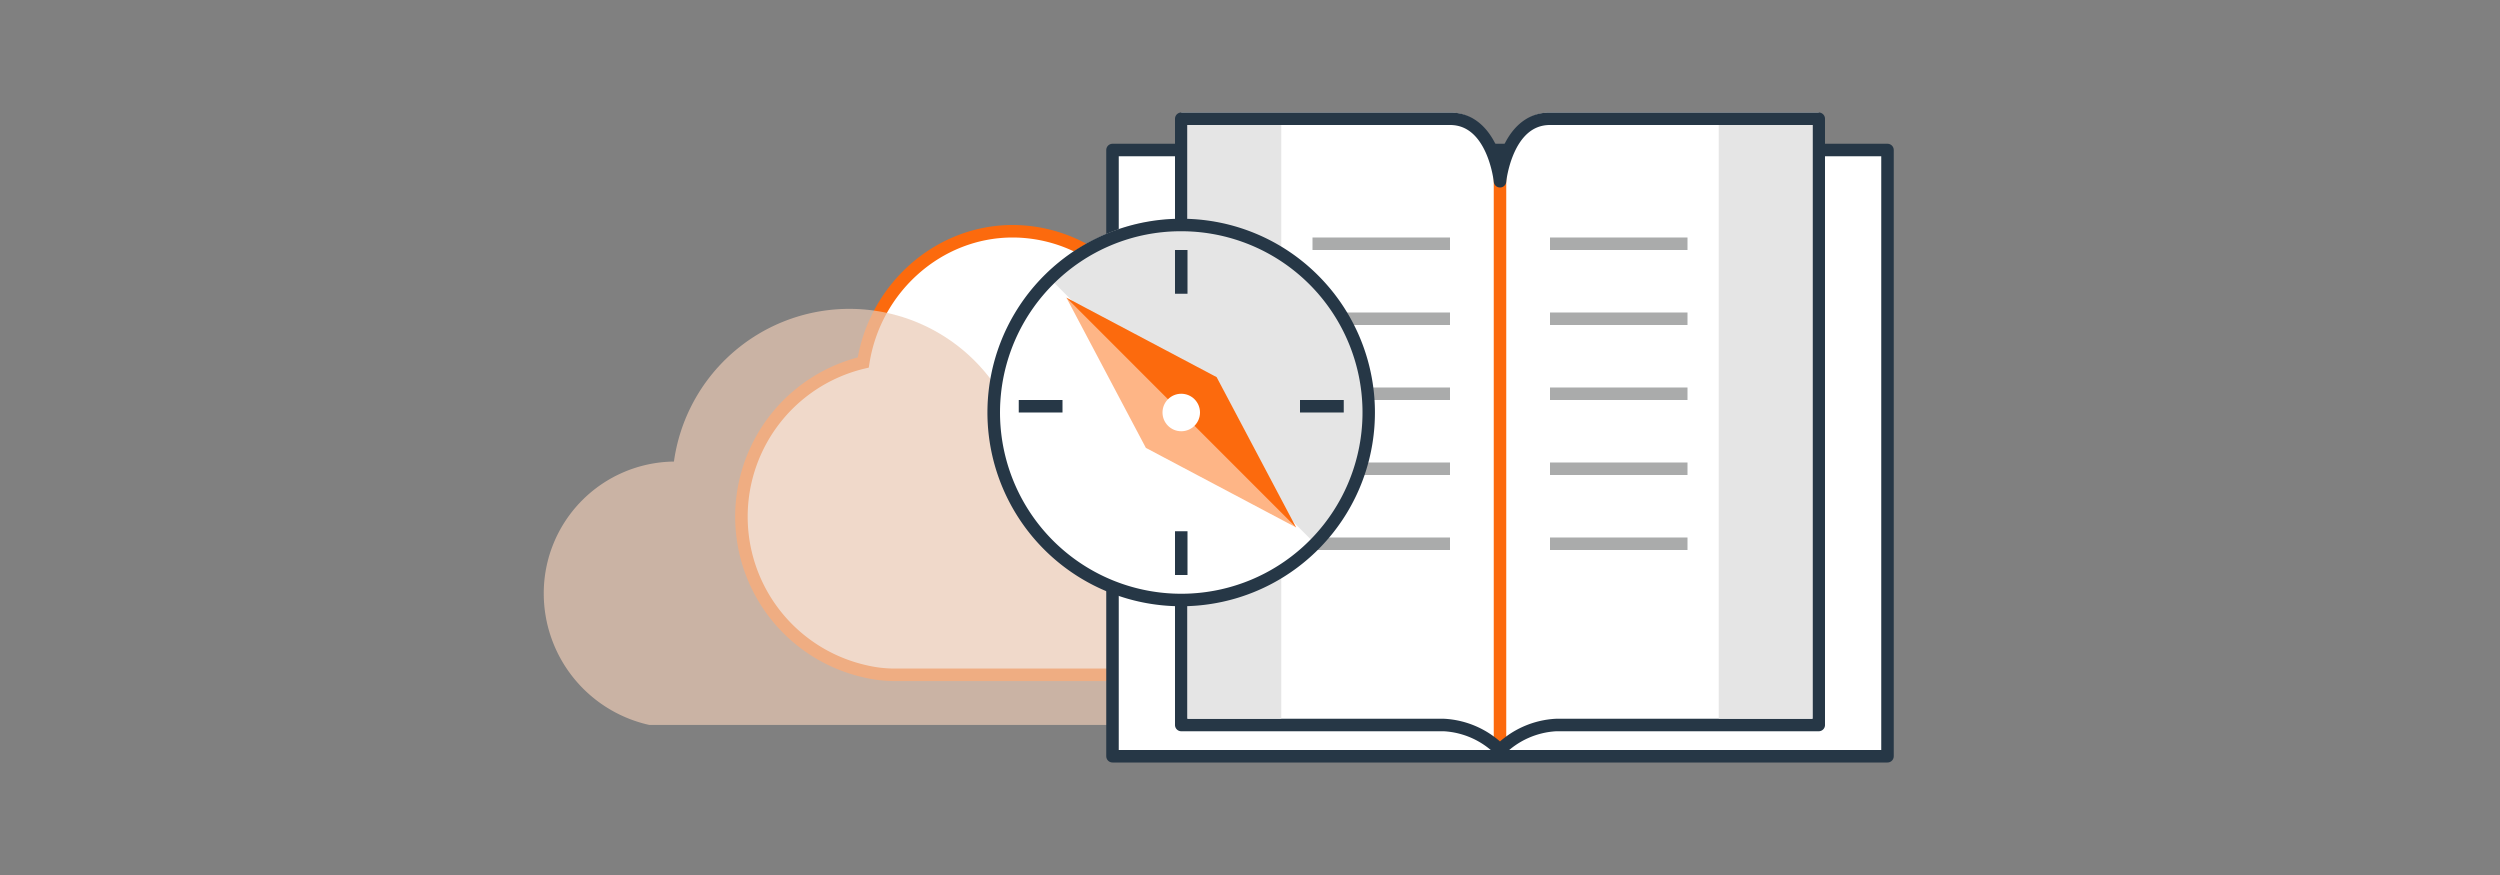 <svg xmlns="http://www.w3.org/2000/svg" viewBox="0 0 400 140" style="background-color: #ffb690;">
  <rect x="0" y="0" width="400" height="140" fill="#808080" stroke="none"/>
  <defs>
    <style>
      .cls-1, .cls-13, .cls-3, .cls-4 {
        fill: #fff;
      }

      .cls-1 {
        stroke: #fc6a0d;
      }

      .cls-1, .cls-13, .cls-6 {
        stroke-miterlimit: 10;
      }

      .cls-1, .cls-13, .cls-3, .cls-6, .cls-8 {
        stroke-width: 2px;
      }

      .cls-2 {
        fill: #eac9b4;
      }

      .cls-2, .cls-5 {
        opacity: 0.7;
      }

      .cls-13, .cls-3, .cls-8 {
        stroke: #263746;
      }

      .cls-3, .cls-8 {
        stroke-linecap: round;
        stroke-linejoin: round;
      }

      .cls-12, .cls-6, .cls-8 {
        fill: none;
      }

      .cls-6 {
        stroke: #868787;
      }

      .cls-7 {
        fill: #fc6a0d;
      }

      .cls-9 {
        fill: #e5e5e5;
      }

      .cls-10 {
        fill: #263746;
      }

      .cls-11 {
        fill: #feb586;
      }
    </style>
  </defs>
  <title>biztalk-developer-documentation-1</title>
  <g id="ICONS">
    <g>
      <path class="cls-1" d="M138.32,107.39A25.36,25.36,0,0,1,138.12,58c1.86-11.89,12-21,23.91-21a24,24,0,0,1,20.38,11.45,24.2,24.2,0,0,1,10.75-2.52c10.36,0,33.33-3.63,30.34,8.46,1.56-.33-4,7.57-2.39,7.57a22.89,22.89,0,0,1,9.69,43.64l-.35.15a21.08,21.08,0,0,1-6.77,1.85l-.57.06c-3,.26-7,.31-13.37.31H143.13A20.74,20.74,0,0,1,138.32,107.39Z"/>
      <path class="cls-2" d="M107.83,73.85a28.34,28.34,0,0,1,56-.89,19.29,19.29,0,0,1,31,9.8,16.86,16.86,0,1,1,4,33.23H103.89A21.56,21.56,0,0,1,87,94.92,21.08,21.08,0,0,1,107.83,73.85Z"/>
      <g>
        <rect class="cls-3" x="178" y="24" width="124" height="97"/>
        <path class="cls-4" d="M240,119a13.75,13.75,0,0,0-9-4H189V18h43c7,0,8,10,8,10s1-10,8-10h43v97H249a13.75,13.75,0,0,0-9,4"/>
        <g class="cls-5">
          <line class="cls-6" x1="248" y1="39" x2="270" y2="39"/>
          <line class="cls-6" x1="248" y1="51" x2="270" y2="51"/>
          <line class="cls-6" x1="248" y1="63" x2="270" y2="63"/>
          <line class="cls-6" x1="248" y1="75" x2="270" y2="75"/>
          <line class="cls-6" x1="248" y1="87" x2="270" y2="87"/>
        </g>
        <g class="cls-5">
          <line class="cls-6" x1="210" y1="39" x2="232" y2="39"/>
          <line class="cls-6" x1="210" y1="51" x2="232" y2="51"/>
          <line class="cls-6" x1="210" y1="63" x2="232" y2="63"/>
          <line class="cls-6" x1="210" y1="75" x2="232" y2="75"/>
          <line class="cls-6" x1="210" y1="87" x2="232" y2="87"/>
        </g>
        <rect class="cls-7" x="239" y="25.5" width="2" height="93.32"/>
        <path class="cls-8" d="M240,120a13.75,13.75,0,0,0-9-4H189V19h43c7,0,8,10,8,10s1-10,8-10h43v97H249a13.75,13.75,0,0,0-9,4"/>
        <rect class="cls-9" x="190" y="20" width="15" height="95"/>
        <rect class="cls-9" x="275" y="20" width="15" height="95"/>
      </g>
      <path class="cls-4" d="M189,96.49a30.51,30.51,0,1,1,21.56-8.93A30.29,30.29,0,0,1,189,96.49Z"/>
      <path class="cls-9" d="M167.35,43.93a30.25,30.25,0,0,1,42.78,42.78Z"/>
      <path class="cls-10" d="M189,37a29,29,0,1,1-20.5,8.49A28.8,28.8,0,0,1,189,37h0m0-2a31,31,0,1,0,21.91,9.08A30.89,30.89,0,0,0,189,35Z"/>
      <polygon class="cls-11" points="170.62 47.62 183.34 71.66 207.38 84.39 192 62 170.62 47.62"/>
      <polygon class="cls-7" points="170.62 47.62 207.38 84.39 194.66 60.34 170.62 47.62"/>
      <rect class="cls-12" x="157" y="34" width="64" height="64"/>
      <line class="cls-13" x1="189" y1="40" x2="189" y2="47"/>
      <line class="cls-13" x1="189" y1="85" x2="189" y2="92"/>
      <line class="cls-13" x1="163" y1="65" x2="170" y2="65"/>
      <line class="cls-13" x1="208" y1="65" x2="215" y2="65"/>
      <circle class="cls-4" cx="189" cy="66" r="3"/>
    </g>
  </g>
</svg>
